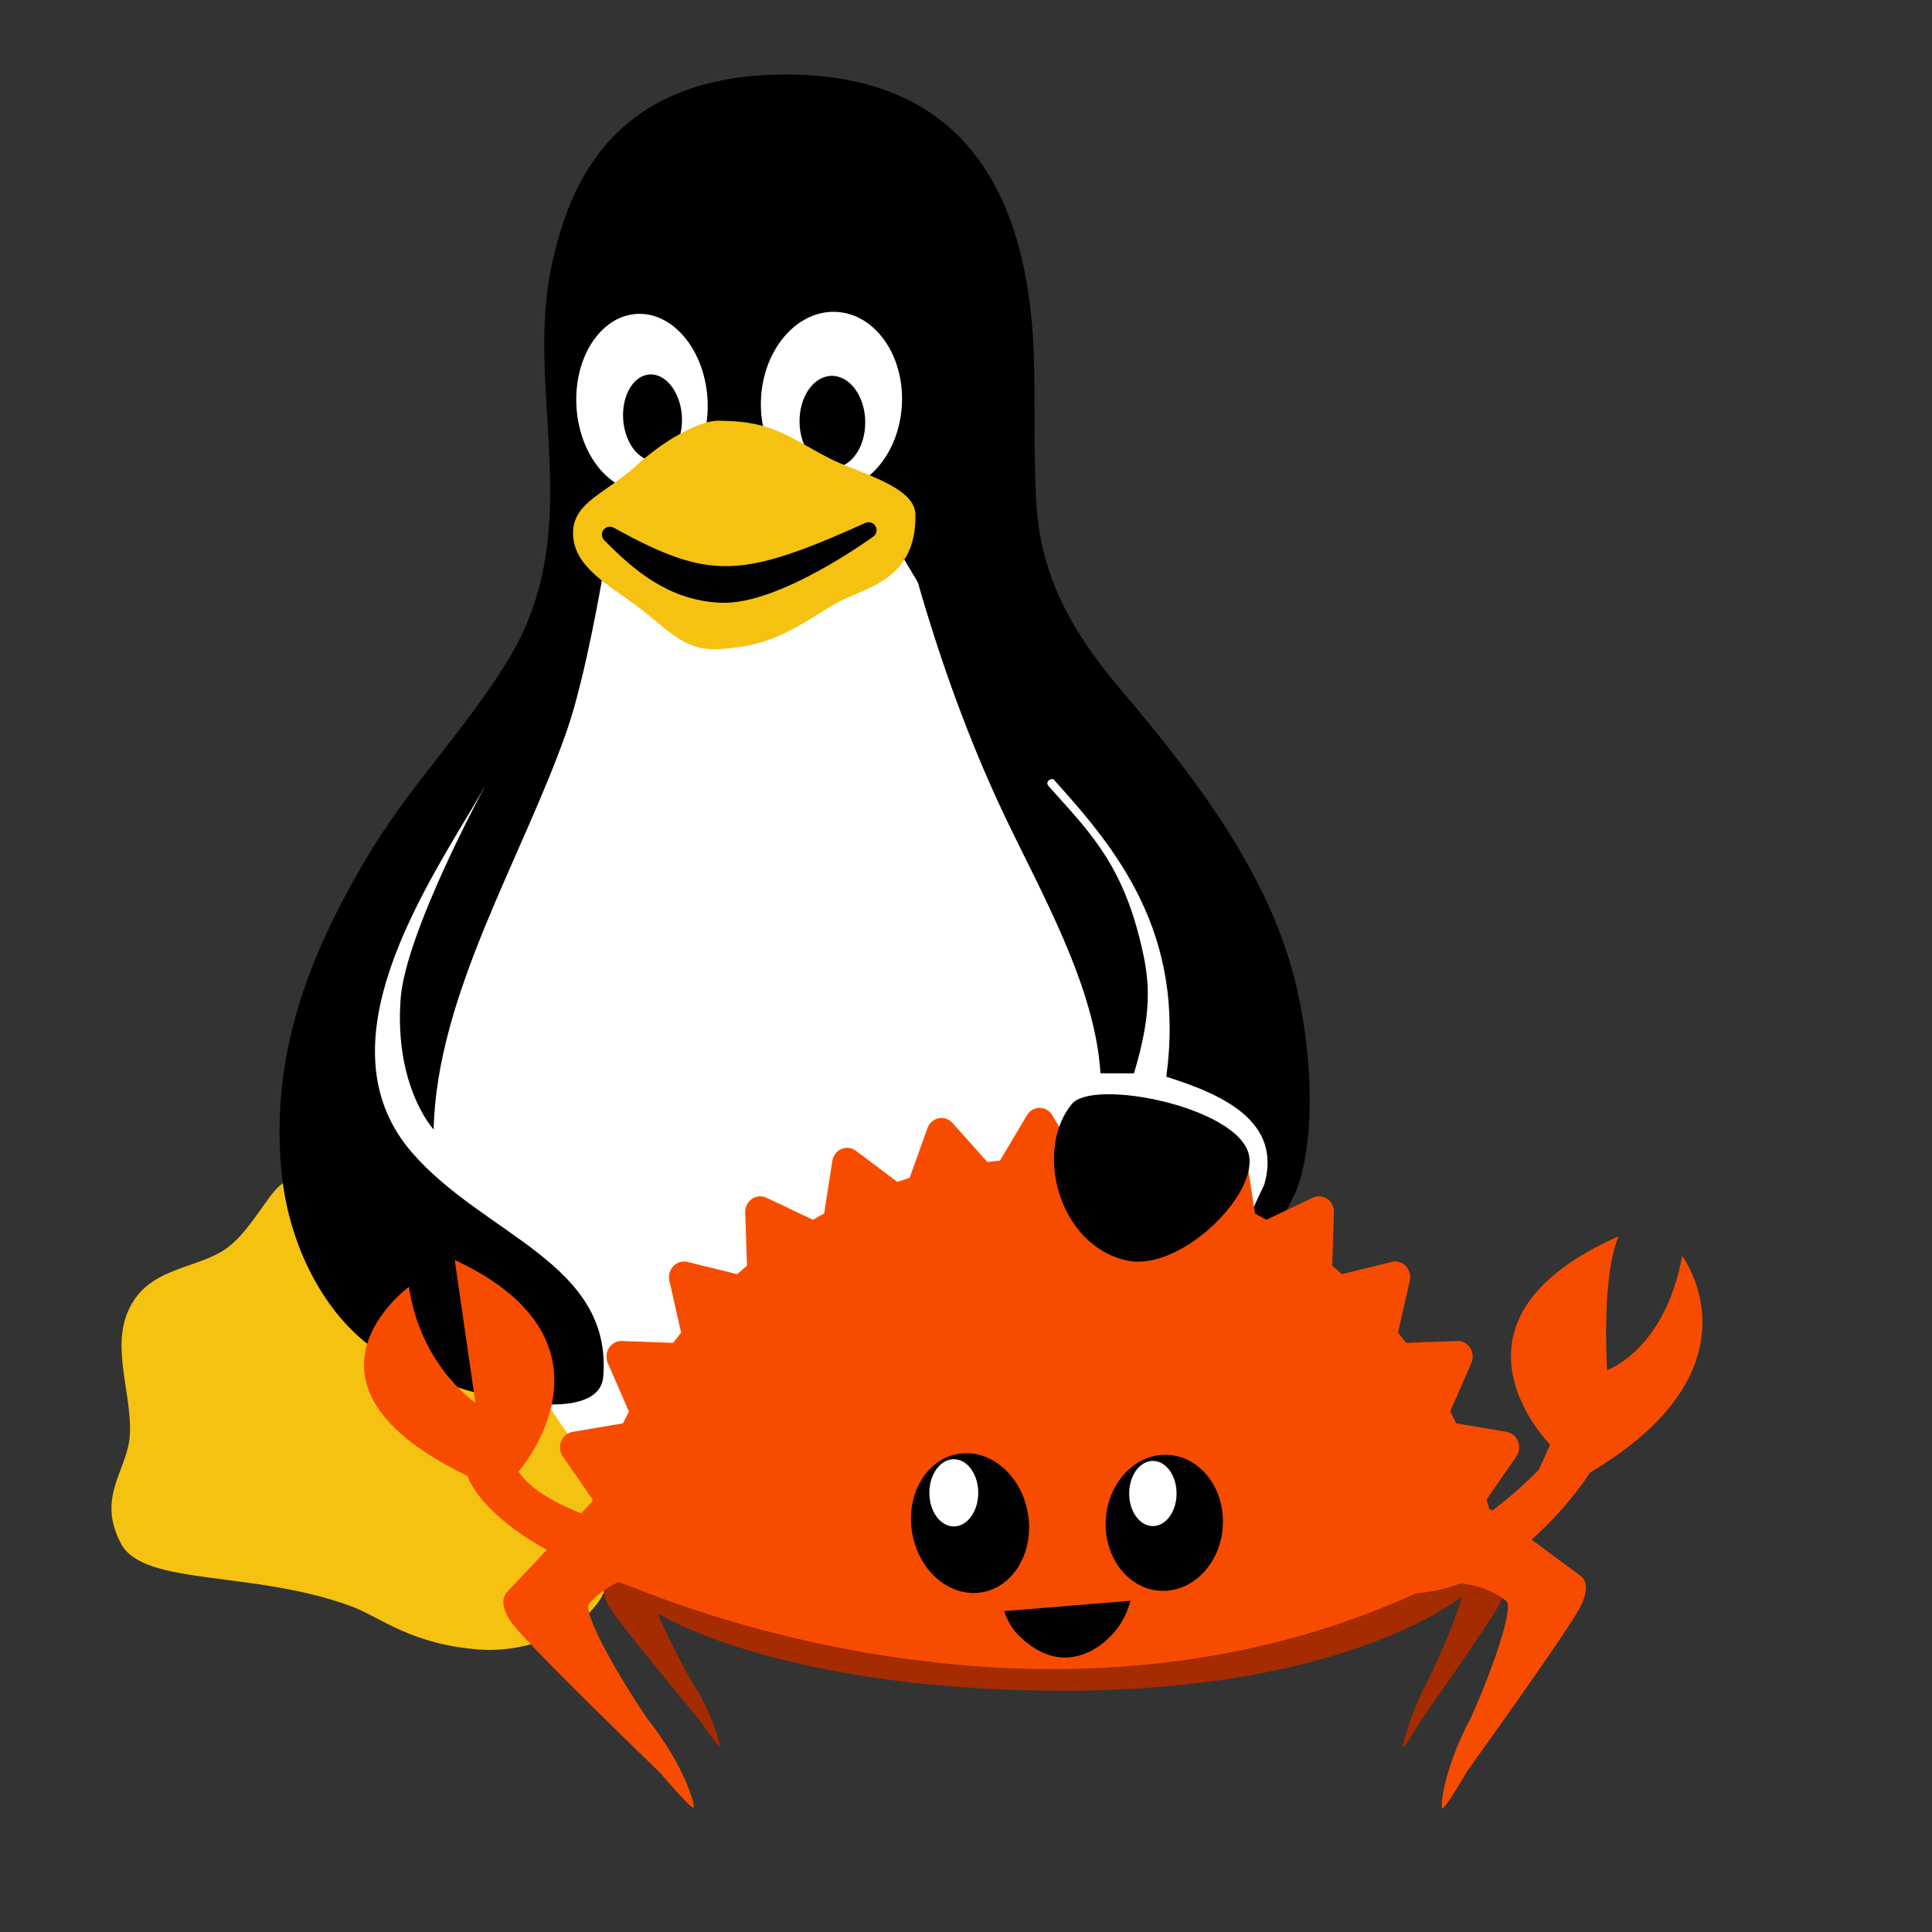 <?xml version="1.0" encoding="UTF-8" standalone="no"?>
<svg
   width="24"
   height="24"
   viewBox="0 0 24 24"
   version="1.1"
   xml:space="preserve"
   style="clip-rule:evenodd;fill-rule:evenodd;stroke-linejoin:round;stroke-miterlimit:1.414"
   id="svg262"
   sodipodi:docname="tuxedo-rs-mascots.svg"
   inkscape:version="1.2.2 (b0a8486541, 2022-12-01)"
   inkscape:export-filename="tuxedo-rs-mascots.png"
   inkscape:export-xdpi="4096"
   inkscape:export-ydpi="4096"
   xmlns:inkscape="http://www.inkscape.org/namespaces/inkscape"
   xmlns:sodipodi="http://sodipodi.sourceforge.net/DTD/sodipodi-0.dtd"
   xmlns="http://www.w3.org/2000/svg"
   xmlns:svg="http://www.w3.org/2000/svg"
   xmlns:serif="http://www.serif.com/"><rect x="0" y="0" width="24" height="24" fill="#333333" stroke="none"/><defs
   id="defs266" /><sodipodi:namedview
   id="namedview264"
   pagecolor="#ffffff"
   bordercolor="#666666"
   borderopacity="1.0"
   inkscape:showpageshadow="2"
   inkscape:pageopacity="0.0"
   inkscape:pagecheckerboard="0"
   inkscape:deskcolor="#d1d1d1"
   showgrid="false"
   inkscape:zoom="11.313709"
   inkscape:cx="22.008699"
   inkscape:cy="10.253048"
   inkscape:window-width="2560"
   inkscape:window-height="1011"
   inkscape:window-x="0"
   inkscape:window-y="0"
   inkscape:window-maximized="1"
   inkscape:current-layer="g5775" />
    
<g
   id="g5775"
   transform="matrix(0.02,0,0,0.02,-22.981,-2.496)"><path
     style="opacity:1;fill:#000000;fill-opacity:1;stroke:none;stroke-width:1px;stroke-linecap:butt;stroke-linejoin:miter;stroke-opacity:1"
     d="m 1510.703,1118.867 c 0,0 79.794,-19.055 119.938,-17.967 39.59,1.073 144.023,16.454 154.728,11.678 l -9.166,-110.615 c 0,0 -84.937,57.996 -143.393,61.869 -85.2,5.646 -140.098,-49.559 -140.098,-49.559 z"
     id="path5126"
     sodipodi:nodetypes="csccscc" /><path
     style="fill:#ffffff;fill-opacity:1;stroke:none;stroke-width:1px;stroke-linecap:butt;stroke-linejoin:miter;stroke-opacity:1"
     d="m 1554.591,1088.155 -185.024,-180.13 -6.745,-169.833 101.834,-164.888 49.63,-124.119 215.204,-7.303 71.434,127.196 103.624,150.846 42.885,118.037 -27.71,105.215 -154.779,124.186 z"
     id="path5128" /><path
     style="opacity:1;fill:#f5c211;fill-opacity:1;stroke:none;stroke-width:1px;stroke-linecap:butt;stroke-linejoin:miter;stroke-opacity:1"
     d="m 1224.223,1083.592 c -15.79,-29.791 4.759,-45.78 5.545,-68.635 0.876,-25.475 -11.418,-52.862 -1.018,-76.134 11.736,-26.26 39.398,-25.26 58.744,-37.146 15.189,-9.332 26.23,-32.338 35.141,-40.314 34.998,-31.329 130.739,81.147 171.775,143.443 20.191,30.651 48.931,60.912 31.48,105.516 -10.617,27.138 -49.127,41.063 -78.201,39.082 -43.381,-2.955 -62.513,-20.315 -80.588,-26.963 -61.201,-22.508 -128.78,-12.246 -142.879,-38.848 z"
     id="path4572"
     sodipodi:nodetypes="ssssssssss" /><path
     style="opacity:1;fill:#000000;fill-opacity:1;stroke:none;stroke-width:1px;stroke-linecap:butt;stroke-linejoin:miter;stroke-opacity:1"
     d="m 1636.343,171.102 c 93.999,-0.36 151.075,52.332 154.888,176.115 0.827,26.834 -0.101,58.318 1.336,87.43 1.857,37.626 14.075,72.559 50.125,115.477 36.05,42.918 85.744,102.081 106.918,170.219 13.899,44.726 18.637,109.763 3.994,145.271 l -13.617,27.392 -19.929,-2.124 14.221,-30.24 c 11.358,-39.31 -25.725,-56.027 -60.844,-67.074 12.296,-89.521 -31.403,-141.833 -69.074,-183.633 -37.658,-41.785 -94.764,-139.63 -94.764,-139.63 l -185.783,9.62 c 0,0 -53.9,100.929 -82.689,148.875 -36.26,60.389 -90.45,149.158 -36.242,211.805 44.751,51.717 124.566,68.491 118.858,139.299 -2.812,34.876 -100.994,10.367 -140.074,-15.715 -33.921,-22.639 -54.551,-66.532 -59.246,-107.043 -8.83,-76.189 17.032,-139.593 51.911,-198.817 26.686,-45.312 62.394,-80.699 88.816,-124.488 49.275,-81.665 8.972,-165.598 26.907,-245.942 10.68,-47.845 37.087,-116.384 144.29,-116.795 z"
     id="path3773"
     sodipodi:nodetypes="ssszscccccsccsssssssss" /><ellipse
     style="clip-rule:evenodd;fill:#ffffff;fill-opacity:1;fill-rule:evenodd;stroke:none;stroke-width:7.927;stroke-linecap:round;stroke-linejoin:round;stroke-miterlimit:1.414;stroke-dasharray:none;stroke-opacity:1;paint-order:stroke fill markers;stop-color:#000000"
     id="path3523"
     cx="1689.816"
     cy="231.213"
     rx="43.812"
     ry="55.715"
     transform="matrix(0.996,0.085,-0.076,0.997,0,0)" /><ellipse
     style="clip-rule:evenodd;opacity:1;fill:#ffffff;fill-opacity:1;fill-rule:evenodd;stroke:none;stroke-width:7.621;stroke-linecap:round;stroke-linejoin:round;stroke-miterlimit:1.414;stroke-dasharray:none;stroke-opacity:1;paint-order:stroke fill markers;stop-color:#000000"
     id="path3523-2"
     cx="1532.886"
     cy="403.014"
     rx="40.778"
     ry="55.335"
     transform="matrix(1,-0.018,0.037,0.999,0,0)" /><g
     transform="matrix(0.984,-0.014,0.017,1.001,1686.461,386.512)"
     id="g243-7"
     style="clip-rule:evenodd;fill:#000000;fill-opacity:1;fill-rule:evenodd;stroke-linejoin:round;stroke-miterlimit:1.414">
            <path
   d="m 0,0.004 c 0,15.746 -9.282,28.514 -20.732,28.514 -11.448,0 -20.73,-12.768 -20.73,-28.514 0,-15.75 9.282,-28.518 20.73,-28.518 C -9.282,-28.514 0,-15.746 0,0.004"
   style="fill:#000000;fill-opacity:1;fill-rule:nonzero"
   id="path241-5" />
        </g><g
     transform="matrix(0.877,-0.081,0.077,0.939,1572.528,382.502)"
     id="g243-7-5"
     style="clip-rule:evenodd;opacity:1;fill:#000000;fill-opacity:1;fill-rule:evenodd;stroke-linejoin:round;stroke-miterlimit:1.414">
            <path
   d="m 0,0.004 c 0,15.746 -9.282,28.514 -20.732,28.514 -11.448,0 -20.73,-12.768 -20.73,-28.514 0,-15.75 9.282,-28.518 20.73,-28.518 C -9.282,-28.514 0,-15.746 0,0.004"
   style="opacity:1;fill:#000000;fill-opacity:1;fill-rule:nonzero"
   id="path241-5-6" />
        </g><g
     id="Layer-1"
     serif:id="Layer 1"
     transform="matrix(0.71,0,0,0.71,1365.818,751.036)"
     style="opacity:1">
        <g
   transform="translate(1009.4,506.362)"
   id="g227">
            <path
   d="m 0,-7.203 -12.072,-25.006 c 0.063,-0.947 0.111,-1.898 0.111,-2.853 0,-28.346 -29.478,-54.471 -79.069,-75.389 v 17.393 c -4.836,-1.919 -9.871,-3.787 -15.117,-5.593 v -8.108 c -70.874,-25.56 -176.383,-41.778 -294.241,-41.778 -102.973,0 -196.529,12.38 -265.791,32.554 v 28.246 h -0.002 v -34.188 c -70.96,22.55 -114.954,53.877 -114.954,88.515 0,5.46 1.101,10.838 3.217,16.113 l -7.228,12.867 c 0,0 -5.792,7.512 4.406,23.362 8.994,13.977 54.048,68.685 77.827,97.335 10.214,14.687 17.141,23.734 17.746,22.859 0.955,-1.386 -6.351,-28.961 -26.635,-60.423 -9.466,-16.895 -20.768,-39.283 -27.554,-55.819 18.942,11.99 130.23,68.029 357.232,67.801 231.994,-0.232 335.115,-72.851 346.433,-82.737 -3.955,15.889 -17.468,48.033 -28.245,70.638 -17.706,32.331 -24.12,60.478 -23.296,61.87 0.524,0.878 6.565,-8.441 15.476,-23.543 C -51.025,87.37 -11.739,30.974 -3.889,16.608 5.007,0.323 0,-7.203 0,-7.203"
   style="fill:#a52b00;fill-rule:nonzero"
   id="path225" />
        </g>
        <g
   transform="translate(1076.753,291.912)"
   id="g231">
            <path
   d="m 0,204.135 -79.343,-58.446 c -0.745,-2.6 -1.49,-5.201 -2.26,-7.781 l 26.062,-37.754 c 2.66,-3.84 3.196,-8.832 1.469,-13.211 -1.731,-4.358 -5.515,-7.482 -9.99,-8.247 l -44.066,-7.479 c -1.709,-3.485 -3.498,-6.916 -5.294,-10.319 L -94.907,18.51 c 1.903,-4.317 1.505,-9.335 -1.022,-13.254 -2.517,-3.937 -6.786,-6.237 -11.338,-6.058 l -44.724,1.625 c -2.315,-3.016 -4.667,-6.003 -7.067,-8.937 l 10.278,-45.432 c 1.042,-4.612 -0.274,-9.443 -3.487,-12.794 -3.195,-3.339 -7.838,-4.722 -12.253,-3.639 l -43.562,10.709 c -2.82,-2.493 -5.688,-4.953 -8.588,-7.365 l 1.567,-46.641 c 0.168,-4.721 -2.033,-9.208 -5.812,-11.829 -3.777,-2.636 -8.57,-3.032 -12.701,-1.074 l -40.638,19.321 c -3.273,-1.878 -6.565,-3.737 -9.892,-5.537 l -7.181,-45.961 c -0.729,-4.656 -3.724,-8.612 -7.919,-10.418 -4.185,-1.817 -8.976,-1.228 -12.648,1.536 l -36.232,27.185 c -3.569,-1.185 -7.153,-2.32 -10.779,-3.407 l -15.617,-43.585 c -1.588,-4.443 -5.25,-7.706 -9.716,-8.624 -4.45,-0.909 -9.028,0.632 -12.114,4.08 l -30.499,34.119 c -3.685,-0.423 -7.377,-0.81 -11.076,-1.131 l -23.549,-39.676 c -2.384,-4.018 -6.597,-6.464 -11.139,-6.464 -4.529,0 -8.75,2.446 -11.118,6.464 l -23.555,39.676 c -3.701,0.321 -7.408,0.708 -11.088,1.131 l -30.499,-34.119 c -3.09,-3.448 -7.684,-4.989 -12.122,-4.08 -4.46,0.93 -8.128,4.181 -9.707,8.624 l -15.629,43.585 c -3.621,1.087 -7.205,2.23 -10.78,3.407 l -36.22,-27.185 c -3.683,-2.774 -8.478,-3.361 -12.668,-1.536 -4.181,1.806 -7.188,5.762 -7.913,10.418 l -7.186,45.961 c -3.322,1.8 -6.614,3.649 -9.895,5.537 l -40.634,-19.321 c -4.127,-1.966 -8.945,-1.562 -12.704,1.074 -3.773,2.621 -5.98,7.108 -5.81,11.829 l 1.562,46.641 c -2.894,2.412 -5.756,4.872 -8.591,7.365 l -43.554,-10.709 c -4.423,-1.074 -9.062,0.3 -12.265,3.639 -3.221,3.351 -4.526,8.182 -3.491,12.794 l 10.257,45.432 c -2.378,2.945 -4.733,5.921 -7.042,8.937 l -44.724,-1.625 c -4.513,-0.135 -8.821,2.121 -11.343,6.058 -2.527,3.919 -2.91,8.937 -1.029,13.254 l 18.528,42.388 c -1.799,3.403 -3.586,6.834 -5.309,10.319 l -44.063,7.479 c -4.479,0.754 -8.252,3.876 -9.994,8.247 -1.728,4.379 -1.167,9.371 1.474,13.211 l 26.066,37.754 c -0.201,0.667 -0.387,1.339 -0.587,2.008 l -73.696,78.285 c 0,0 -11.296,8.851 5.147,29.654 14.5,18.351 88.951,91.096 128.271,129.205 16.606,19.348 27.984,31.329 29.172,30.293 1.876,-1.645 -7.972,-36.847 -40.682,-78.149 -25.216,-37.056 -57.941,-94.049 -50.267,-100.618 0,0 8.729,-11.081 26.242,-19.057 0.641,0.512 -0.662,-0.507 0,0 0,0 369.595,170.491 712.429,2.884 39.164,-7.025 62.873,13.955 62.873,13.955 8.176,4.74 -12.996,63.344 -30.407,102.137 -23.679,44.05 -27.151,78.422 -25.144,79.614 1.268,0.757 9.883,-12.353 22.172,-33.217 C -67.814,332.649 -10.492,252.1 0,232.534 11.895,210.352 0,204.135 0,204.135"
   style="fill:#f74c00;fill-rule:nonzero"
   id="path229" />
        </g>
        <g
   transform="translate(917.896,244.679)"
   id="g235">
            <path
   d="m 0,232.466 c 0,0 53.179,-2.466 123.032,-73.462 l 9.898,-21.979 c 0,0 -108.417,-107.848 60.118,-182.291 0,0 -14.755,24.112 -10.426,117.272 0,0 50.815,-17.649 65.714,-99.94 0,0 74.12,97.724 -80.502,189.377 0,0 -72.54,116.289 -174.805,105.15 z"
   style="fill:#f74c00;fill-rule:nonzero"
   id="path233" />
        </g>
        <ellipse
   style="clip-rule:evenodd;opacity:1;fill:#000000;fill-opacity:1;fill-rule:evenodd;stroke:none;stroke-width:14.06;stroke-linecap:round;stroke-linejoin:round;stroke-miterlimit:1.414;stroke-dasharray:none;stroke-opacity:1;paint-order:stroke fill markers;stop-color:#000000"
   id="path5167-9"
   cx="750.393"
   cy="379.655"
   rx="51.301"
   ry="59.553"
   transform="matrix(0.995,0.096,-0.088,0.996,0,0)" />
        <g
   transform="translate(723.976,424.512)"
   id="g243">
            <path
   d="m 0,0.004 c 0,15.746 -9.282,28.514 -20.732,28.514 -11.448,0 -20.73,-12.768 -20.73,-28.514 0,-15.75 9.282,-28.518 20.73,-28.518 C -9.282,-28.514 0,-15.746 0,0.004"
   style="fill:#ffffff;fill-rule:nonzero"
   id="path241" />
        </g>
        <ellipse
   style="opacity:1;fill:#000000;fill-opacity:1;stroke:none;stroke-width:14.286;stroke-linecap:round;stroke-linejoin:round;stroke-dasharray:none;stroke-opacity:1;paint-order:stroke fill markers;stop-color:#000000"
   id="path5167"
   cx="453.43"
   cy="542.044"
   rx="51.354"
   ry="61.421"
   transform="matrix(0.983,-0.183,0.18,0.984,0,0)" />
        <g
   transform="translate(550.473,423.911)"
   id="g251">
            <path
   d="m 0,0.002 c 0,16.239 -9.572,29.409 -21.381,29.409 -11.804,0 -21.379,-13.17 -21.379,-29.409 0,-16.244 9.575,-29.411 21.379,-29.411 C -9.572,-29.409 0,-16.242 0,0.002"
   style="fill:#ffffff;fill-rule:nonzero"
   id="path249" />
        </g>
        <g
   transform="matrix(1.367,0,0,1.394,573.12,583.547)"
   id="g5354">
            <path
   d="m 0,-40.271 80.796,-6.484 c 0,0 -2.738,13.006 -13.279,22.769 0,0 -27.79,30.47 -59.673,-2.533 0,0 -5.217,-5.629 -7.844,-13.752"
   style="fill-rule:nonzero"
   id="path5352" />
        </g><g
   transform="matrix(1.163,0,0,1.109,580.166,577.796)"
   id="g255">
            
        </g>
        <g
   transform="translate(269.796,270.778)"
   id="g259">
            <path
   d="m 0,190.741 c -0.667,0 -1.321,0.049 -1.973,0.101 -26.234,-5.971 -99.973,-25.185 -119.464,-56.363 0,0 99.227,-112.872 -55.86,-185.019 l 18.057,124.878 c 0,0 -47.809,-31.949 -58.126,-101.346 0,0 -116.423,84.494 51.384,165.474 0,0 15.22,57.187 161.349,102.815 l 0.107,-0.435 c 1.471,0.272 2.977,0.435 4.526,0.435 13.808,0 25.003,-11.312 25.003,-25.271 0,-13.956 -11.195,-25.269 -25.003,-25.269"
   style="fill:#f74c00;fill-rule:nonzero"
   id="path257" />
        </g>
    </g><path
     style="opacity:1;fill:#000000;fill-opacity:1;stroke:none;stroke-width:1px;stroke-linecap:butt;stroke-linejoin:miter;stroke-opacity:1"
     d="m 1848.819,907.685 c -42.6,-9.513 -57.476,-68.722 -34.044,-97.15 13.28,-16.112 102.285,1.678 109.852,30.939 6.492,25.106 -42.693,73.606 -75.807,66.212 z"
     id="path3777"
     sodipodi:nodetypes="ssss" /><path
     style="opacity:1;fill:#000000;fill-opacity:1;stroke:none;stroke-width:1px;stroke-linecap:butt;stroke-linejoin:miter;stroke-opacity:1"
     d="m 1418.39,826.359 c 1.926,-83.905 55.159,-168.637 82.806,-247.924 11.864,-34.024 22.616,-98.512 22.616,-98.512 l -87.981,121.707 13.986,12.41 c 0,0 -48.951,90.1 -51.932,131.162 -3.978,54.796 20.503,81.156 20.503,81.156 z"
     id="path3842"
     sodipodi:nodetypes="cscccsc" /><path
     style="opacity:1;fill:#f5c211;fill-opacity:1;stroke:none;stroke-width:1px;stroke-linecap:butt;stroke-linejoin:miter;stroke-opacity:1"
     d="m 1504.977,455.725 c 0.016,-19.203 21.381,-25.052 39.558,-41.946 15.37,-14.286 38.126,-27.703 50.6,-27.667 34.181,0.101 42.937,9.966 69.711,23.676 16.808,8.607 52.435,16.9 52.785,34.442 0.853,42.72 -33.84,45.778 -51.194,56.342 -22.696,13.815 -38.64,26.075 -71.65,27.447 -22.346,0.929 -31.847,-13.697 -53.002,-28.884 -18.419,-13.223 -36.825,-23.936 -36.809,-43.41 z"
     id="path1830"
     sodipodi:nodetypes="sssssssss" /><path
     style="opacity:1;fill:#000000;fill-opacity:1;stroke:#000000;stroke-width:9.849;stroke-linecap:round;stroke-linejoin:round;stroke-dasharray:none;stroke-opacity:1"
     d="m 1527.828,456.851 c 17.618,17.796 38.02,35.943 68.819,37.406 34.711,1.648 91.934,-40.171 91.934,-40.171 -78.624,35.454 -99.92,36.34 -160.753,2.765 z"
     id="path3357"
     sodipodi:nodetypes="cscc" /><path
     style="opacity:1;fill:#000000;fill-opacity:1;stroke:none;stroke-width:1px;stroke-linecap:butt;stroke-linejoin:miter;stroke-opacity:1"
     d="m 1709.596,470.304 9.428,15.803 c 14.011,48.864 31.516,97.861 53.354,144.056 22.472,47.536 56.916,106.863 60.187,161.267 l 20.819,0.064 c 12.391,-41.217 9.492,-60.39 3.121,-85.223 -12.084,-47.107 -32.536,-66.68 -56.113,-93.141 -2.753,-3.09 1.962,-5.977 5.373,-3.592 z"
     id="path3844"
     sodipodi:nodetypes="ccsccsscc" /></g></svg>
